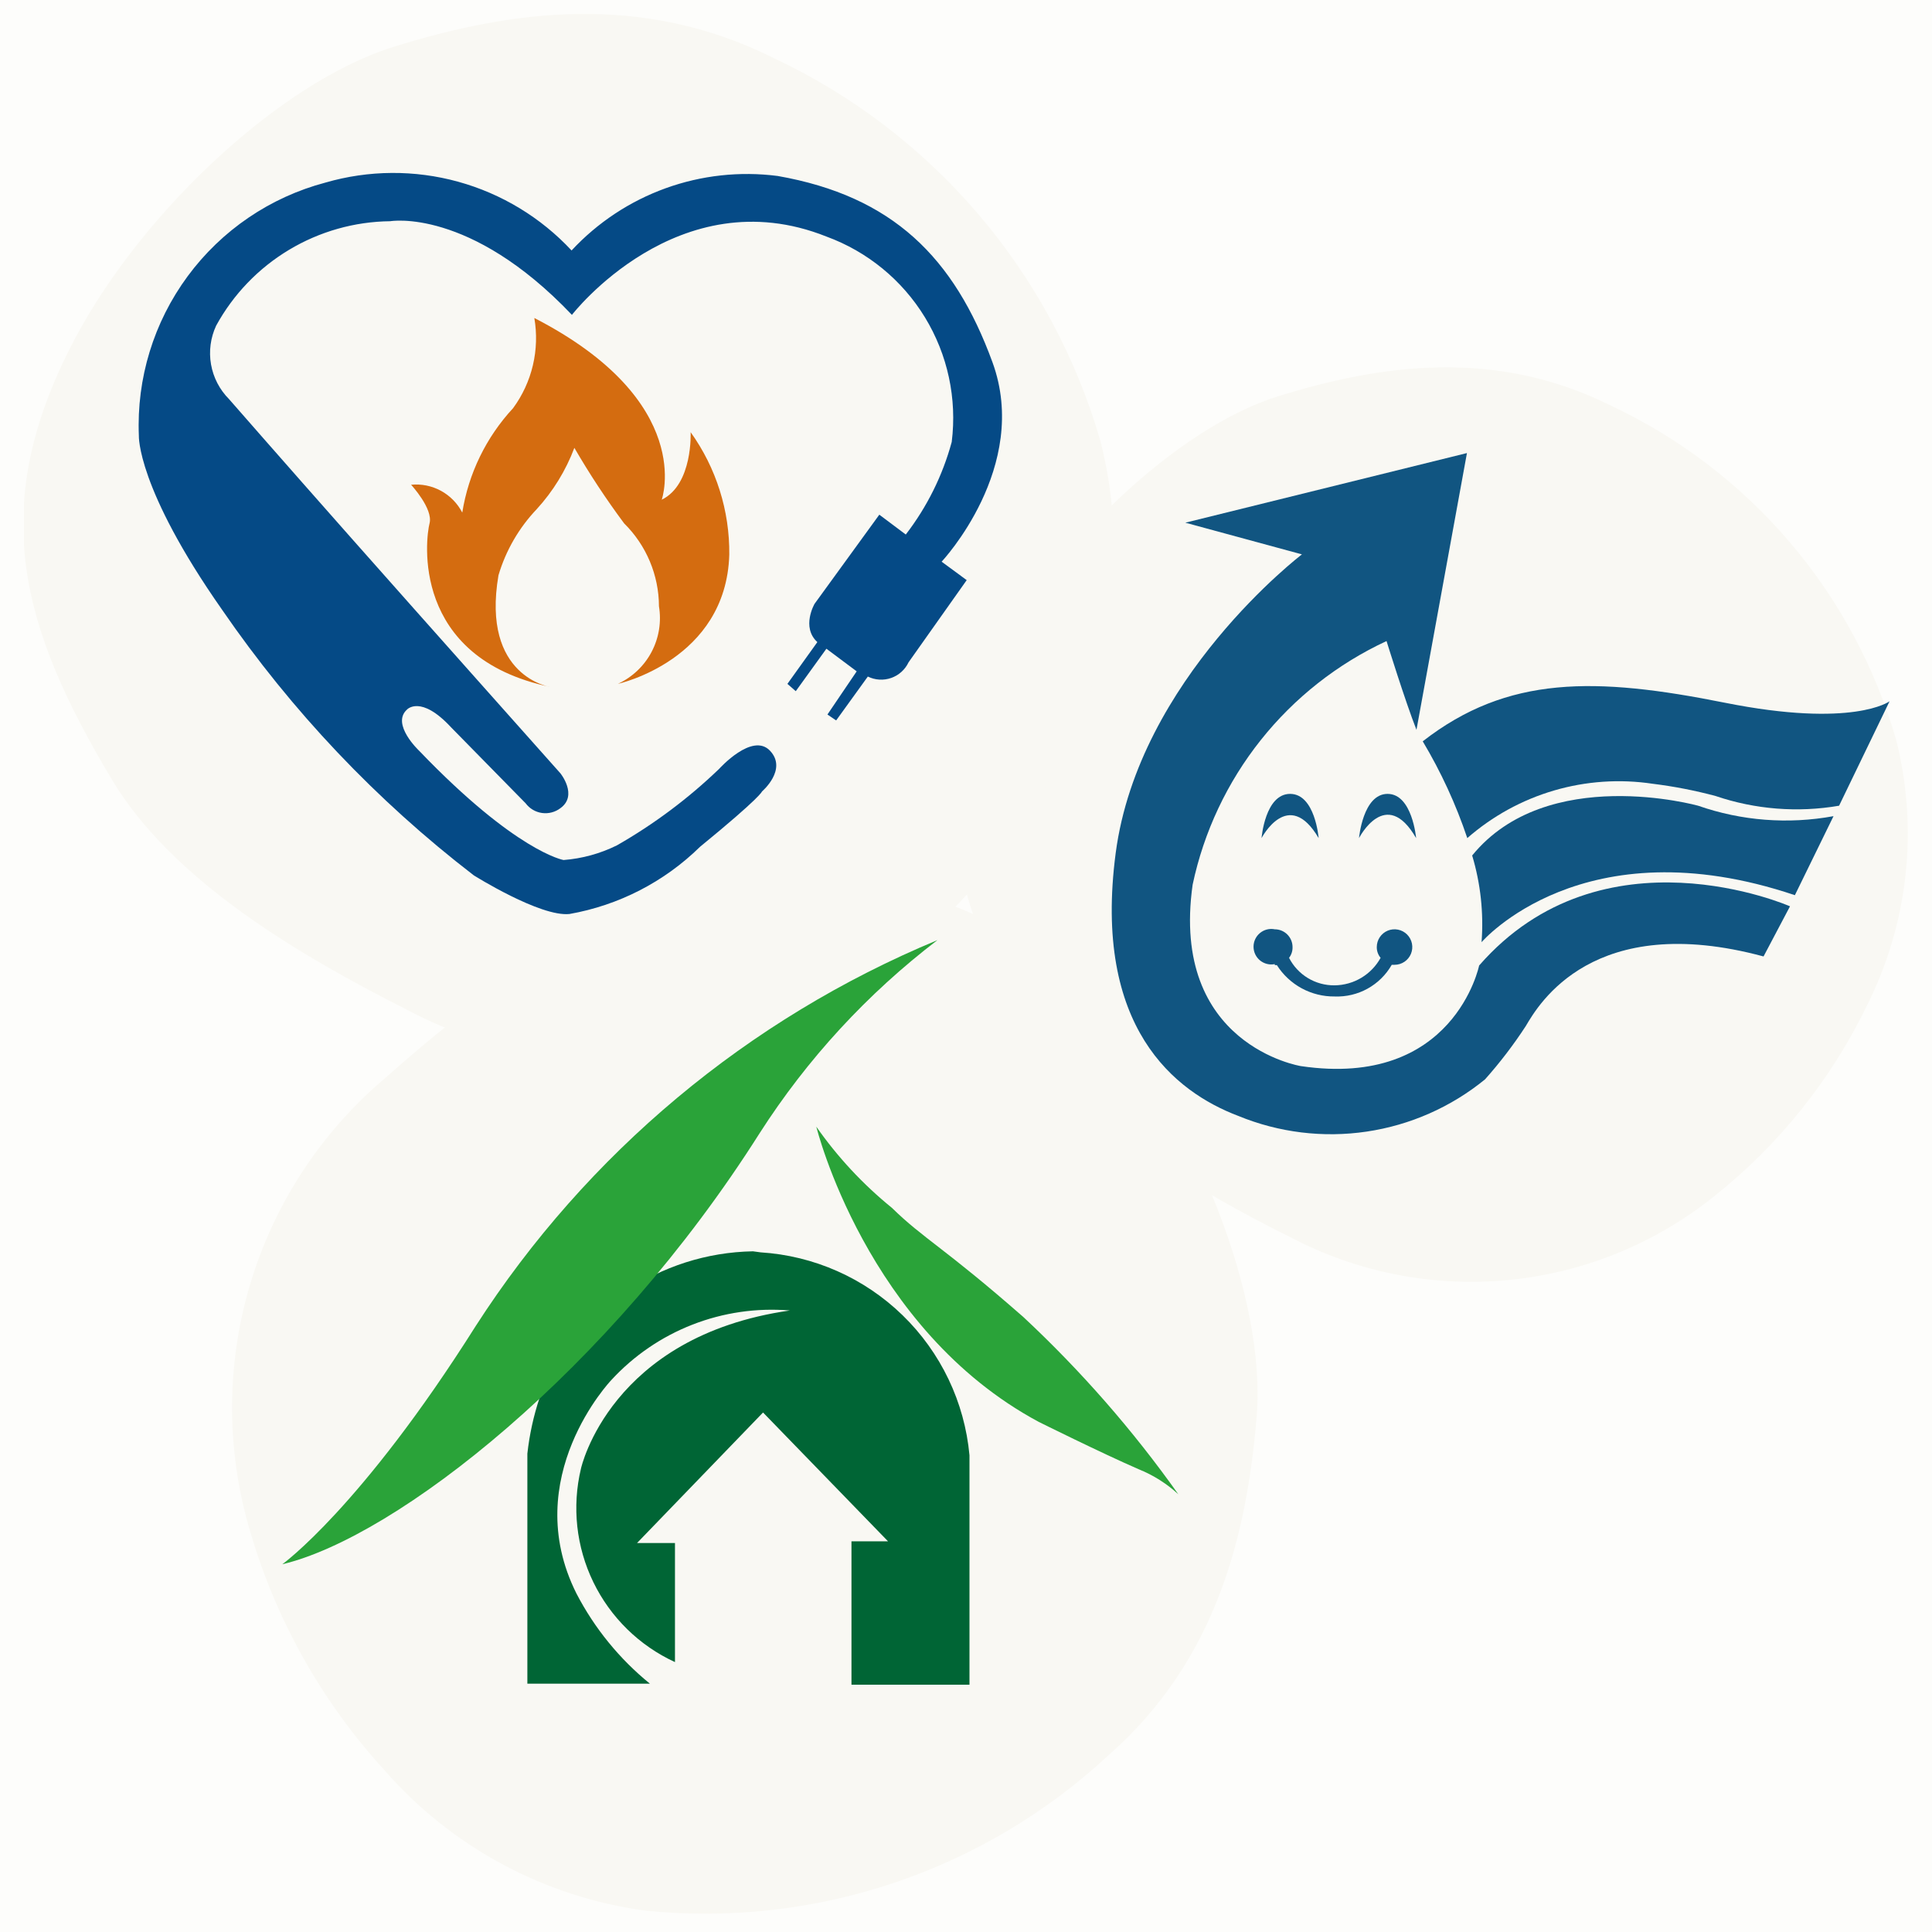 <svg width="500" height="500" viewBox="0 0 500 500" fill="none" xmlns="http://www.w3.org/2000/svg">
<rect width="500" height="500" fill="#FDFDFB"/>
<g clip-path="url(#clip0_1315_6580)">
<path d="M483.162 260.234C473.861 279.457 460.342 296.333 443.611 309.605C428.313 321.891 409.751 329.426 390.218 331.283C370.686 333.141 351.036 329.24 333.697 320.057C309.732 308.165 280.992 291.227 267.118 268.073C246.487 233.477 239.549 206.989 257.388 171.222C272.253 141.401 304.687 110.586 330.994 102.478C357.301 94.369 386.852 90.045 416.763 104.91C434.545 113.245 450.342 125.282 463.098 140.213C475.854 155.144 485.274 172.628 490.73 191.493C496.543 214.573 493.857 238.972 483.162 260.234Z" fill="#F9F8F3"/>
<path d="M382.798 249.873C382.798 249.873 376.311 281.763 336.67 275.907C336.67 275.907 302.795 270.501 308.651 228.968C311.545 215.282 317.587 202.461 326.297 191.515C335.007 180.568 346.147 171.797 358.833 165.903C358.833 165.903 363.698 181.582 366.581 188.879L379.645 117.253L306.759 135.272L336.94 143.472C336.94 143.472 294.686 175.636 288.74 220.773C282.794 265.91 304.056 282.575 320.453 288.792C330.965 293.118 342.45 294.522 353.694 292.856C364.938 291.191 375.523 286.521 384.329 279.334C388.183 275.009 391.707 270.399 394.87 265.547C398.204 259.871 412.348 235.636 456.404 247.528L463.251 234.555C463.251 234.555 414.781 213.205 382.798 249.873Z" fill="#115581"/>
<path d="M439.466 208.516C439.466 208.516 400.366 197.616 380.996 221.401C383.174 228.666 383.999 236.272 383.428 243.836C383.428 243.836 409.646 213.203 464.512 231.673L474.513 211.221C462.794 213.373 450.717 212.439 439.466 208.516Z" fill="#115581"/>
<path d="M446.313 181.85C412.979 175.183 390.185 174.736 368.203 191.854C372.93 199.767 376.797 208.161 379.735 216.898C386.237 211.207 393.901 207.003 402.194 204.576C410.487 202.149 419.21 201.556 427.754 202.843C433.226 203.52 438.644 204.575 443.971 205.997C454.255 209.491 465.25 210.357 475.955 208.518L489.018 181.49C489.018 181.49 479.648 188.517 446.313 181.85Z" fill="#115581"/>
<path d="M341.265 216.898C341.265 216.898 340.364 205.456 333.877 205.456C327.39 205.456 326.489 216.898 326.489 216.898C326.489 216.898 333.427 203.564 341.265 216.898Z" fill="#115581"/>
<path d="M359.103 205.456C352.706 205.456 351.715 216.898 351.715 216.898C351.715 216.898 358.653 203.294 366.491 216.898C366.491 216.898 365.5 205.456 359.103 205.456Z" fill="#115581"/>
<path d="M329.913 249.779H330.453C332.049 252.293 334.261 254.356 336.878 255.775C339.496 257.194 342.432 257.921 345.409 257.887C348.386 258 351.337 257.3 353.941 255.854C356.546 254.409 358.705 252.277 360.184 249.691H360.905C361.814 249.691 362.702 249.422 363.458 248.917C364.213 248.412 364.802 247.693 365.15 246.854C365.498 246.014 365.589 245.092 365.411 244.201C365.234 243.31 364.796 242.49 364.154 241.848C363.511 241.205 362.693 240.767 361.801 240.59C360.91 240.412 359.986 240.501 359.147 240.849C358.307 241.197 357.589 241.787 357.084 242.543C356.58 243.298 356.31 244.185 356.31 245.094C356.293 246.114 356.645 247.106 357.301 247.888C356.124 250.018 354.404 251.802 352.315 253.052C350.226 254.302 347.843 254.975 345.409 255.005C342.974 255.037 340.578 254.389 338.493 253.131C336.407 251.874 334.715 250.056 333.606 247.888C334.223 247.09 334.542 246.102 334.508 245.094C334.508 243.876 334.024 242.709 333.162 241.848C332.3 240.986 331.132 240.502 329.913 240.502C329.246 240.368 328.558 240.381 327.898 240.546C327.238 240.71 326.622 241.021 326.096 241.452C325.57 241.883 325.146 242.425 324.855 243.04C324.564 243.655 324.413 244.326 324.413 245.006C324.413 245.686 324.564 246.358 324.855 246.973C325.146 247.587 325.57 248.13 326.096 248.561C326.622 248.992 327.238 249.298 327.898 249.463C328.558 249.627 329.246 249.645 329.913 249.511V249.779Z" fill="#115581"/>
<path d="M276.307 192.749C265.773 214.753 250.369 234.071 231.261 249.238C213.728 263.383 192.423 272.063 169.997 274.194C147.57 276.324 125.012 271.812 105.13 261.221C78.102 247.527 44.678 228.158 28.911 201.67C5.217 162.119 -2.712 131.85 17.739 90.857C34.677 56.712 71.795 21.483 101.887 12.113C131.978 2.744 165.853 -2.123 200.178 14.995C220.518 24.545 238.586 38.328 253.174 55.418C267.763 72.508 278.537 92.511 284.776 114.098C291.516 140.479 288.509 168.407 276.307 192.749Z" fill="#F9F8F3"/>
<path d="M106.391 125.453C106.391 125.453 112.157 131.669 111.166 135.453C110.175 139.237 106.121 170.23 142.519 177.798C142.519 177.798 124.5 175.276 129.005 148.879C130.907 142.469 134.303 136.599 138.915 131.757C143.137 127.139 146.44 121.759 148.645 115.903C152.563 122.66 156.865 129.187 161.528 135.453C164.369 138.256 166.628 141.596 168.174 145.276C169.72 148.956 170.524 152.902 170.538 156.894C171.212 160.945 170.536 165.106 168.616 168.736C166.695 172.366 163.635 175.263 159.907 176.984C159.907 176.984 187.926 170.858 188.737 143.56C188.862 132.195 185.358 121.085 178.736 111.847C178.736 111.847 179.367 125.361 171.258 129.325C171.258 129.325 180.268 103.921 138.284 82.298C138.984 86.358 138.858 90.514 137.914 94.523C136.97 98.533 135.226 102.311 132.788 105.631C125.824 113.139 121.246 122.546 119.635 132.659C118.403 130.27 116.482 128.305 114.12 127.02C111.759 125.734 109.067 125.191 106.391 125.453Z" fill="#D46C10"/>
<path d="M35.938 112.749C35.938 112.749 35.308 126.173 57.471 157.796C75.455 183.975 97.434 207.17 122.608 226.536C122.608 226.536 139.816 237.351 147.384 236.54C160.143 234.289 171.921 228.225 181.169 219.15C197.025 206.177 197.206 204.827 197.206 204.827C197.206 204.827 203.872 199.152 199.278 194.287C194.683 189.422 186.124 198.972 186.124 198.972C178.146 206.645 169.249 213.3 159.636 218.79C155.325 220.919 150.646 222.203 145.852 222.573C145.852 222.573 133.599 220.504 108.463 194.287C108.463 194.287 101.166 187.438 105.31 183.654C105.31 183.654 108.824 179.688 116.752 188.247L136.032 207.889C136.537 208.567 137.173 209.138 137.901 209.569C138.629 210 139.436 210.283 140.274 210.4C141.112 210.518 141.964 210.465 142.783 210.251C143.601 210.036 144.369 209.664 145.041 209.151C149.636 205.818 145.041 200.142 145.041 200.142C145.041 200.142 109.004 159.69 90.985 139.329C72.966 118.968 59.273 103.291 59.273 103.291C56.836 100.846 55.21 97.708 54.614 94.308C54.018 90.908 54.48 87.407 55.939 84.278C60.371 76.179 66.88 69.409 74.797 64.659C82.714 59.908 91.754 57.349 100.986 57.25C100.986 57.25 121.527 53.651 148.014 81.489C148.014 81.489 175.493 45.903 213.873 61.218C224.493 65.105 233.483 72.473 239.374 82.127C245.264 91.781 247.709 103.15 246.307 114.373C243.952 123.063 239.912 131.203 234.414 138.334L227.567 133.201L210.81 156.265C210.81 156.265 207.296 162.302 211.53 166.176L203.782 176.985L205.944 178.877L213.873 167.888L221.711 173.743L214.143 184.916L216.396 186.447L224.594 175.093C225.527 175.551 226.542 175.819 227.58 175.881C228.617 175.943 229.657 175.798 230.638 175.454C231.619 175.11 232.521 174.575 233.294 173.879C234.066 173.183 234.691 172.343 235.135 171.402L250.181 150.137L243.694 145.364C243.694 145.364 266.758 120.859 256.847 93.741C246.937 66.623 230.991 50.765 201.26 45.54C191.477 44.278 181.534 45.367 172.258 48.721C162.981 52.074 154.639 57.596 147.924 64.821C139.97 56.289 129.806 50.128 118.561 47.027C107.316 43.925 95.431 44.002 84.228 47.251C69.922 51.035 57.337 59.593 48.556 71.503C39.774 83.414 35.323 97.964 35.938 112.749Z" fill="#054A86"/>
<path d="M99.454 458.076C83.407 440.521 71.575 419.538 64.858 396.722C58.533 375.835 58.464 353.553 64.66 332.627C70.856 311.701 83.046 293.048 99.724 278.972C121.977 259.151 151.438 236.448 180.809 231.853C225.134 224.916 255.226 228.7 284.866 262.035C309.462 289.694 327.751 335.998 325.228 366.54C322.705 397.082 314.867 429.607 287.028 454.113C271.059 469.006 252.089 480.312 231.392 487.273C210.695 494.234 188.748 496.69 167.024 494.474C140.833 490.934 116.82 477.998 99.454 458.076Z" fill="#F9F8F3"/>
<path d="M196.845 324.108C210.639 324.974 223.67 330.748 233.583 340.38C243.496 350.012 249.638 362.869 250.901 376.633V436.003H220.36V398.888H229.819L197.475 365.552L164.862 399.337H174.682V430.148C165.457 425.903 157.99 418.589 153.554 409.455C149.118 400.32 147.988 389.93 150.357 380.055C150.357 380.055 157.834 345.82 204.413 339.153C195.845 338.435 187.227 339.685 179.216 342.808C171.206 345.931 164.016 350.844 158.195 357.171C158.195 357.171 134.14 382.401 149.185 412.402C153.858 421.399 160.328 429.34 168.195 435.735H136.483V376.184C137.025 371.282 138.082 366.449 139.636 361.768C144.106 350.726 151.725 341.243 161.545 334.498C171.365 327.754 182.952 324.047 194.863 323.839" fill="#006535"/>
<path d="M242.612 243.296C224.467 257.151 208.886 274.071 196.575 293.296C157.654 354.74 102.607 397.804 73.056 404.831C73.056 404.831 93.418 390.239 123.148 343.121C151.901 298.48 193.572 263.658 242.612 243.296Z" fill="#2AA339"/>
<path d="M211.26 291.585C211.26 291.585 224.144 344.02 268.83 367.985C268.83 367.985 285.137 376.092 294.687 380.236C298.475 381.758 301.955 383.958 304.957 386.725C293.183 370.118 279.751 354.755 264.866 340.868C244.324 322.85 239.099 320.686 230.81 312.578C223.35 306.523 216.77 299.457 211.26 291.585Z" fill="#2AA339"/>
</g>
<defs>
<clipPath id="clip0_1315_6580">
<rect width="487.586" height="492" fill="white" transform="translate(6.207 3.646)"/>
</clipPath>
</defs>
</svg>
